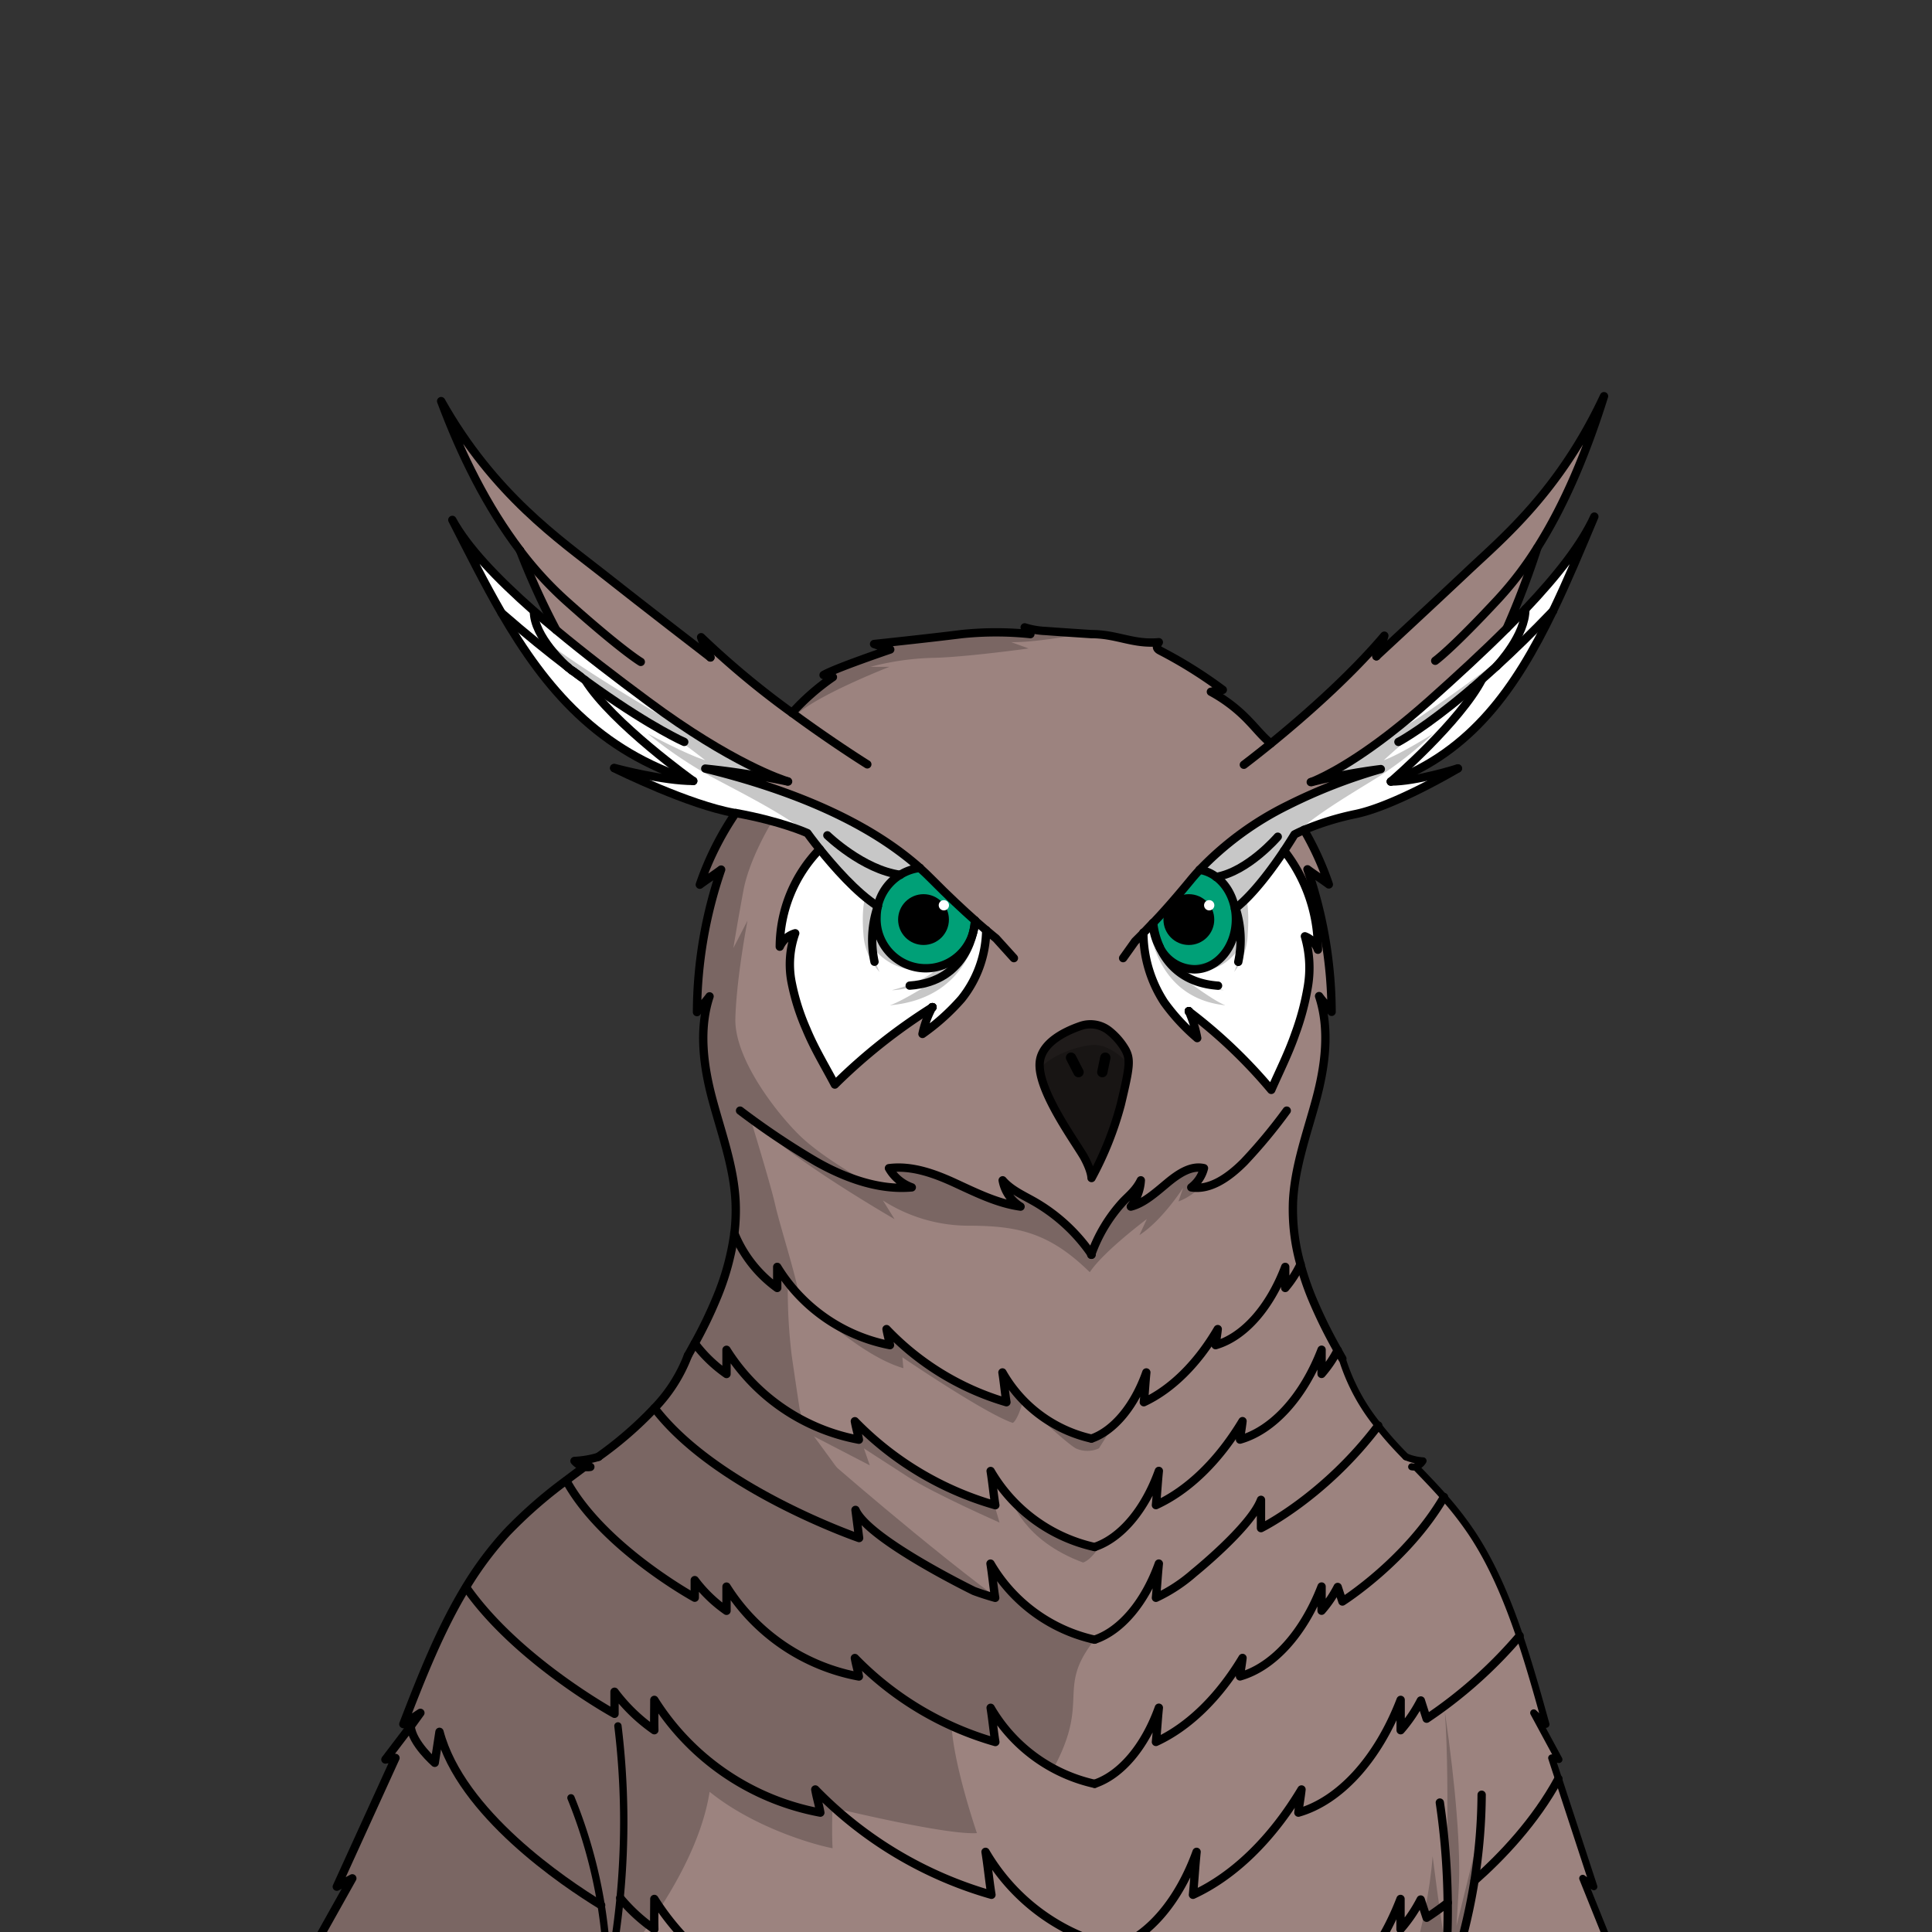 <svg xmlns="http://www.w3.org/2000/svg" viewBox="0 0 432 432">
  <rect x="0" y="0" width="432" height="432" fill="#333333" stroke="none"/>
  <defs>
    <style>.GUNDAN_OWL_BODY_GUNDAN_OWL_BODY_30_cls-1{isolation:isolate;}.GUNDAN_OWL_BODY_GUNDAN_OWL_BODY_30_cls-2{fill:#00a077;}.GUNDAN_OWL_BODY_GUNDAN_OWL_BODY_30_cls-3{fill:#fff;}.GUNDAN_OWL_BODY_GUNDAN_OWL_BODY_30_cls-4{fill:#1f1b1a;}.GUNDAN_OWL_BODY_GUNDAN_OWL_BODY_30_cls-5{fill:#9c837f;}.GUNDAN_OWL_BODY_GUNDAN_OWL_BODY_30_cls-6,.GUNDAN_OWL_BODY_GUNDAN_OWL_BODY_30_cls-7,.GUNDAN_OWL_BODY_GUNDAN_OWL_BODY_30_cls-8,.GUNDAN_OWL_BODY_GUNDAN_OWL_BODY_30_cls-9{fill:none;stroke:#000;stroke-linecap:round;stroke-linejoin:round;}.GUNDAN_OWL_BODY_GUNDAN_OWL_BODY_30_cls-6{stroke-width:1.86px;}.GUNDAN_OWL_BODY_GUNDAN_OWL_BODY_30_cls-7{stroke-width:2.31px;}.GUNDAN_OWL_BODY_GUNDAN_OWL_BODY_30_cls-8{stroke-width:1.64px;}.GUNDAN_OWL_BODY_GUNDAN_OWL_BODY_30_cls-9{stroke-width:1.57px;}.GUNDAN_OWL_BODY_GUNDAN_OWL_BODY_30_cls-10{opacity:0.22;mix-blend-mode:multiply;}</style>
  </defs>
  <g class="GUNDAN_OWL_BODY_GUNDAN_OWL_BODY_30_cls-1">
    <g id="body">
      <path class="GUNDAN_OWL_BODY_GUNDAN_OWL_BODY_30_cls-2" d="M208.26,196.54c-.8-.81-1.66-1.63-2.59-2.47h0a10.68,10.68,0,0,0-4.38,1.54h0a11.09,11.09,0,0,0-5,7A11.35,11.35,0,0,0,196,205a11,11,0,0,0,22,.84h0C215.46,203.54,212,200.37,208.26,196.54Z" />
      <path class="GUNDAN_OWL_BODY_GUNDAN_OWL_BODY_30_cls-2" d="M276.14,203.2c-.83-4.58-4-8.12-7.93-8.71-.79.85-1.52,1.69-2.19,2.51-3.2,3.89-6.08,7.1-8.26,9.42.35,5.78,4.38,10.34,9.28,10.34,5.14,0,9.31-5,9.31-11.18A13.25,13.25,0,0,0,276.14,203.2Z" />
      <circle cx="206.5" cy="205.62" r="5.68" />
      <circle class="GUNDAN_OWL_BODY_GUNDAN_OWL_BODY_30_cls-3" cx="211.05" cy="202.42" r="1.15" />
      <circle cx="265.83" cy="205.62" r="5.68" />
      <circle class="GUNDAN_OWL_BODY_GUNDAN_OWL_BODY_30_cls-3" cx="270.38" cy="202.42" r="1.15" />
      <path class="GUNDAN_OWL_BODY_GUNDAN_OWL_BODY_30_cls-4" d="M251.69,234.78c1.14,2.24,1,3.82-1.08,12.21A74.38,74.38,0,0,1,244,263.41s0-1.45-1.57-4.48-10.66-15.15-10-21.5c.48-4.4,5.82-6.89,9.06-8a6.72,6.72,0,0,1,6.36,1A14.85,14.85,0,0,1,251.69,234.78Z" />
      <path class="GUNDAN_OWL_BODY_GUNDAN_OWL_BODY_30_cls-5" d="M353.9,420l2.49,1.87-7.92-24.17c-.5-1.54-1-3.08-1.51-4.62l1.62.35c-1.89-3.48-3.76-7-5.64-10.43l2.74,2.51c-1.84-6.63-3.72-13.33-5.9-19.77-2.85-8.38-6.22-16.32-10.74-23.09a75.88,75.88,0,0,0-6.17-7.94c-2.06-2.34-4.2-4.56-6.34-6.77a2.86,2.86,0,0,0,1.68-1.33,11.7,11.7,0,0,1-3.86-.92h0c-1-1-2.12-2.18-3.31-3.51-.94-1.06-1.91-2.21-2.87-3.46a44.4,44.4,0,0,1-7.8-14.22q-.12-.37-.21-.75c-.36-.62-.71-1.24-1.06-1.87a108.59,108.59,0,0,1-5.71-11.61,63,63,0,0,1-2.59-7.6h0a45.24,45.24,0,0,1-1.67-14c.38-7.8,3.12-15.25,5.16-22.79s3.12-15.77.67-23.18c.93,1.28,1.87,2.23,2.8,3.52a99.11,99.11,0,0,0-5.4-31.87c1.6,1.2,3.18,2.18,4.78,3.38a66.77,66.77,0,0,0-5.56-12.2c-1.4.6-2.12,1-2.12,1s-.89,1.49-2.31,3.63a35.57,35.57,0,0,1,7.55,22.14,5,5,0,0,0-2.91-3,25.21,25.21,0,0,1,.68,11.11,58.15,58.15,0,0,1-2.84,10.72c-1.51,4.35-3.53,8.34-5.36,12.51a113.64,113.64,0,0,0-18.42-17.54,26.57,26.57,0,0,1,1.86,6,45.15,45.15,0,0,1-7.38-8,28.77,28.77,0,0,1-4.66-15.58h0c.59-.6,1.3-1.34,2.1-2.2,0,0,0,0,0,0h0c2.18-2.31,5-5.51,8.22-9.37.67-.82,1.4-1.66,2.19-2.51A70.15,70.15,0,0,1,288,180.05a119.57,119.57,0,0,1,20.79-8.12,129.49,129.49,0,0,0-15.51,2.91c1-.39,7-2.82,17.06-10.48l1-.78c2.52-2,5.29-4.25,8.27-6.91,6.15-5.48,12.05-10.91,17.32-16.17a190.55,190.55,0,0,0,6.85-18v0c6.26-9.88,11.1-21.64,14.92-33.88-9.94,21.29-22.55,31.58-30.52,39.15s-20,18.65-20.38,19a25.16,25.16,0,0,0,1.77-4.61c-8,9.45-18.73,18.7-25.35,24.09a10.41,10.41,0,0,1-.81-.68c-1.44-1.3-2.67-2.82-4-4.22a34.08,34.08,0,0,0-8.6-6.64l2.66-.43a101,101,0,0,0-13.95-8.73c-.94-.47-1-1-.35-1.92-5.77.54-9.29-1.81-15.09-1.81,0,0-7.11-.46-10.25-.7a18,18,0,0,1-4.66-.81l1.28,1.51a74.15,74.15,0,0,0-15.38,0c-7.34.93-19.57,2.21-19.57,2.21l3.61,1.29s-12.35,4.19-14.91,5.71l2.09.46a51.89,51.89,0,0,0-9.13,8,190.59,190.59,0,0,1-20.34-16.92,23.81,23.81,0,0,0,2.08,4.53c-.45-.34-14.82-11.41-24.1-18.74-9.44-7.46-24.35-17.6-36.12-38.57,4.51,12.06,10.25,23.64,17.65,33.38a0,0,0,0,0,0,0,166.4,166.4,0,0,0,8.1,17.78c6.23,5.18,13.21,10.53,20.5,15.93,18.87,14,30.23,17.61,31.25,17.92a180,180,0,0,0-18.44-2.89c25.18,6.19,39.49,14.65,48,22.23h0c.93.84,1.79,1.66,2.59,2.47,3.78,3.83,7.2,7,9.77,9.28h0l2.49,2.16h0A25.17,25.17,0,0,1,215,223.35a49.41,49.41,0,0,1-8.73,7.84,22.83,22.83,0,0,1,2.2-6,127.24,127.24,0,0,0-21.8,17.28c-2.16-4.11-4.55-8-6.34-12.33A49.92,49.92,0,0,1,177,219.62a20.85,20.85,0,0,1,.81-10.94,5.51,5.51,0,0,0-3.45,3,31.53,31.53,0,0,1,8.94-21.81c-1.69-2.1-2.74-3.57-2.74-3.57s-5.75-2.65-16.11-4.51a66.67,66.67,0,0,0-8,16c1.6-1.2,3.18-2.18,4.77-3.38a99.38,99.38,0,0,0-5.4,31.87c.93-1.29,1.87-2.24,2.81-3.52-2.46,7.41-1.37,15.64.67,23.18s4.78,15,5.15,22.79a42.32,42.32,0,0,1-.27,7,57.33,57.33,0,0,1-4,14.55,99,99,0,0,1-4.86,10.06c-.5.92-1,1.83-1.53,2.74a34.66,34.66,0,0,1-7.47,11.75,83.87,83.87,0,0,1-12.53,10.87h0a21.73,21.73,0,0,1-5.37.92,4,4,0,0,0,2.33,1.33c-1.38,1-2.77,2-4.14,3.1a101.82,101.82,0,0,0-13.26,11.61,76.21,76.21,0,0,0-9.15,12.24c-5.8,9.52-10,20.16-14,30.62L94,383,91.83,386l-5.65,7.51,2.25-.35q-6.56,14.38-13.12,28.79L78.78,420,63.66,447H135c.31-1.32.59-2.64.86-4,0,1.32,0,2.64,0,4h46.93c-.18-.73-.36-1.48-.51-2.36.78.8,1.58,1.59,2.39,2.36H289.52c.5-.77,1-1.56,1.47-2.36-.1.88-.2,1.63-.32,2.36h74.09ZM232.5,237.43c.48-4.4,5.82-6.89,9.06-8a6.72,6.72,0,0,1,6.36,1,14.85,14.85,0,0,1,3.77,4.35c1.14,2.24,1,3.82-1.08,12.21A74.38,74.38,0,0,1,244,263.41s0-1.45-1.57-4.48S231.8,243.78,232.5,237.43Z" />
      <path class="GUNDAN_OWL_BODY_GUNDAN_OWL_BODY_30_cls-3" d="M341.11,136.18h0c-1.35,1.42-2.76,2.86-4.21,4.31-5.27,5.26-11.17,10.69-17.32,16.17-3,2.66-5.75,4.94-8.27,6.91l-1,.78c-10,7.66-16.06,10.09-17.06,10.48a129.49,129.49,0,0,1,15.51-2.91A119.57,119.57,0,0,0,288,180.05a70.15,70.15,0,0,0-19.75,14.44c3.93.59,7.1,4.13,7.93,8.71a13.25,13.25,0,0,1,.21,2.38c0,6.17-4.17,11.18-9.31,11.18a9,9,0,0,1-7.68-4.85l0-.07,0,0a12.58,12.58,0,0,1-1.55-5.39c-.8.86-1.51,1.6-2.1,2.2h0a28.77,28.77,0,0,0,4.66,15.58,45.15,45.15,0,0,0,7.38,8,26.57,26.57,0,0,0-1.86-6,113.64,113.64,0,0,1,18.42,17.54c1.83-4.17,3.85-8.16,5.36-12.51a58.15,58.15,0,0,0,2.84-10.72,25.21,25.21,0,0,0-.68-11.11,5,5,0,0,1,2.91,3,35.57,35.57,0,0,0-7.55-22.14c1.42-2.14,2.31-3.63,2.31-3.63s.72-.4,2.12-1A62.11,62.11,0,0,1,303.24,182c8.72-1.86,22.31-9.91,22.73-10.16-.41.12-9.28,2.94-15,2.94h0C329,168,338.9,153.92,347.24,136.62h0c3.2-6.64,6.17-13.75,9.25-21.1C353.68,121.73,348.17,128.74,341.11,136.18ZM265.8,226.11s0,0,0,0l0,0Z" />
      <path class="GUNDAN_OWL_BODY_GUNDAN_OWL_BODY_30_cls-3" d="M218,206a11,11,0,0,1-22-1,11.67,11.67,0,0,1,.24-2.31.06.06,0,0,1,0,0,11.09,11.09,0,0,1,5-7h0a10.68,10.68,0,0,1,4.38-1.54c-8.47-7.58-22.78-16-48-22.23a180,180,0,0,1,18.44,2.89c-1-.31-12.38-3.93-31.25-17.92-7.29-5.4-14.27-10.75-20.5-15.93-1.72-1.43-3.39-2.85-5-4.25-8.35-7.33-14.88-14.24-18.22-20.36,3.66,7.23,7.16,14.24,11,20.78C122,154.09,133.8,168,155,174.64c-6.61,0-16.89-2.7-17.66-2.9,1,.48,16.71,8.2,26.86,10l.2,0c10.36,1.86,16.11,4.51,16.11,4.51s1.05,1.47,2.74,3.57a31.53,31.53,0,0,0-8.94,21.81,5.51,5.51,0,0,1,3.45-3,20.85,20.85,0,0,0-.81,10.94,49.92,49.92,0,0,0,3.36,10.56c1.79,4.29,4.18,8.22,6.34,12.33a127.24,127.24,0,0,1,21.8-17.28,22.83,22.83,0,0,0-2.2,6,49.41,49.41,0,0,0,8.73-7.84A25.17,25.17,0,0,0,220.52,208h0L218,205.83S218,205.88,218,206Z" />
      <path class="GUNDAN_OWL_BODY_GUNDAN_OWL_BODY_30_cls-6" d="M177.11,159.4a51.89,51.89,0,0,1,9.13-8l-2.09-.46c2.56-1.52,14.91-5.71,14.91-5.71L195.45,144s12.23-1.28,19.57-2.21a74.15,74.15,0,0,1,15.38,0l-1.28-1.51a18,18,0,0,0,4.66.81c3.14.24,10.25.7,10.25.7,5.8,0,9.32,2.35,15.09,1.81-.63.95-.59,1.45.35,1.92a101,101,0,0,1,13.95,8.73l-2.66.43a34.08,34.08,0,0,1,8.6,6.64c1.35,1.4,2.58,2.92,4,4.22a10.41,10.41,0,0,0,.81.68" />
      <path class="GUNDAN_OWL_BODY_GUNDAN_OWL_BODY_30_cls-6" d="M153.82,303.11c.52-.91,1-1.82,1.53-2.74a99,99,0,0,0,4.86-10.06,57.33,57.33,0,0,0,4-14.55,42.32,42.32,0,0,0,.27-7c-.37-7.8-3.12-15.25-5.15-22.79s-3.13-15.77-.67-23.18c-.94,1.28-1.88,2.23-2.81,3.52a99.38,99.38,0,0,1,5.4-31.87c-1.59,1.2-3.17,2.18-4.77,3.38a66.67,66.67,0,0,1,8-16" />
      <path class="GUNDAN_OWL_BODY_GUNDAN_OWL_BODY_30_cls-6" d="M290.79,282.7a45.24,45.24,0,0,1-1.67-14c.38-7.8,3.12-15.25,5.16-22.79s3.12-15.77.67-23.18c.93,1.28,1.87,2.23,2.8,3.52a99.11,99.11,0,0,0-5.4-31.87c1.6,1.2,3.18,2.18,4.78,3.38a66.77,66.77,0,0,0-5.56-12.2" />
      <path class="GUNDAN_OWL_BODY_GUNDAN_OWL_BODY_30_cls-6" d="M300.15,303.79c-.36-.62-.71-1.24-1.06-1.87a108.59,108.59,0,0,1-5.71-11.61,63,63,0,0,1-2.59-7.6" />
      <path class="GUNDAN_OWL_BODY_GUNDAN_OWL_BODY_30_cls-6" d="M116.29,123.1a79.4,79.4,0,0,0,10.21,11.17C139.09,145.54,143.28,148,143.28,148" />
      <path class="GUNDAN_OWL_BODY_GUNDAN_OWL_BODY_30_cls-6" d="M158.86,147h0c-.45-.34-14.82-11.41-24.1-18.74-9.44-7.46-24.35-17.6-36.12-38.57,4.51,12.06,10.25,23.64,17.65,33.38" />
      <path class="GUNDAN_OWL_BODY_GUNDAN_OWL_BODY_30_cls-6" d="M193.93,170.91s-7.58-4.72-16.82-11.51a190.59,190.59,0,0,1-20.34-16.92,23.81,23.81,0,0,0,2.08,4.53" />
      <path class="GUNDAN_OWL_BODY_GUNDAN_OWL_BODY_30_cls-6" d="M116.28,123.08a0,0,0,0,0,0,0,166.4,166.4,0,0,0,8.1,17.78" />
      <path class="GUNDAN_OWL_BODY_GUNDAN_OWL_BODY_30_cls-6" d="M196.28,202.64c-4.78-3-9.95-9-13-12.78-1.69-2.1-2.74-3.57-2.74-3.57s-5.75-2.65-16.11-4.51l-.2,0c-10.15-1.8-25.89-9.52-26.86-10" />
      <path class="GUNDAN_OWL_BODY_GUNDAN_OWL_BODY_30_cls-6" d="M137.31,171.72h.05c.77.2,11,2.9,17.66,2.9-21.22-6.66-33-20.55-42.88-37.59-3.79-6.54-7.29-13.55-11-20.78,3.34,6.12,9.87,13,18.22,20.36,1.59,1.4,3.26,2.82,5,4.25,6.23,5.18,13.21,10.53,20.5,15.93,18.87,14,30.23,17.61,31.25,17.92" />
      <path class="GUNDAN_OWL_BODY_GUNDAN_OWL_BODY_30_cls-6" d="M220.52,208c1.39,1.18,2.19,1.82,2.19,1.82l4,4.42" />
      <path class="GUNDAN_OWL_BODY_GUNDAN_OWL_BODY_30_cls-6" d="M218,205.83l2.49,2.16" />
      <path class="GUNDAN_OWL_BODY_GUNDAN_OWL_BODY_30_cls-6" d="M205.67,194.07c.93.84,1.79,1.66,2.59,2.47,3.78,3.83,7.2,7,9.77,9.28" />
      <path class="GUNDAN_OWL_BODY_GUNDAN_OWL_BODY_30_cls-6" d="M176.22,174.75h-.08a180,180,0,0,0-18.44-2.89c25.18,6.19,39.49,14.65,48,22.23" />
      <path class="GUNDAN_OWL_BODY_GUNDAN_OWL_BODY_30_cls-6" d="M127.1,149.26c-4.48-3.41-9.49-7.45-14.95-12.21" />
      <path class="GUNDAN_OWL_BODY_GUNDAN_OWL_BODY_30_cls-6" d="M128,150a2.07,2.07,0,0,1-.25-.19" />
      <path class="GUNDAN_OWL_BODY_GUNDAN_OWL_BODY_30_cls-6" d="M128.91,150.62l-.69-.51" />
      <path class="GUNDAN_OWL_BODY_GUNDAN_OWL_BODY_30_cls-6" d="M129.85,151.32c-.22-.15-.44-.32-.66-.49" />
      <path class="GUNDAN_OWL_BODY_GUNDAN_OWL_BODY_30_cls-6" d="M153,165.9S146,162.84,133.49,154h0l-2.58-1.85" />
      <path class="GUNDAN_OWL_BODY_GUNDAN_OWL_BODY_30_cls-6" d="M208.47,225.23a127.24,127.24,0,0,0-21.8,17.28c-2.16-4.11-4.55-8-6.34-12.33A49.92,49.92,0,0,1,177,219.62a20.85,20.85,0,0,1,.81-10.94,5.51,5.51,0,0,0-3.45,3,31.53,31.53,0,0,1,8.94-21.81" />
      <path class="GUNDAN_OWL_BODY_GUNDAN_OWL_BODY_30_cls-6" d="M208.49,225.21h0" />
      <path class="GUNDAN_OWL_BODY_GUNDAN_OWL_BODY_30_cls-6" d="M208.51,225.21s0,0,0,0S208.53,225.22,208.51,225.21Z" />
      <path class="GUNDAN_OWL_BODY_GUNDAN_OWL_BODY_30_cls-6" d="M208.51,225.21h0" />
      <path class="GUNDAN_OWL_BODY_GUNDAN_OWL_BODY_30_cls-6" d="M208.47,225.22s0,0,0,0" />
      <line class="GUNDAN_OWL_BODY_GUNDAN_OWL_BODY_30_cls-6" x1="208.47" y1="225.22" x2="208.47" y2="225.23" />
      <path class="GUNDAN_OWL_BODY_GUNDAN_OWL_BODY_30_cls-6" d="M220.52,208h0A25.17,25.17,0,0,1,215,223.35a49.41,49.41,0,0,1-8.73,7.84,22.83,22.83,0,0,1,2.2-6" />
      <line class="GUNDAN_OWL_BODY_GUNDAN_OWL_BODY_30_cls-6" x1="218.03" y1="205.83" x2="218.03" y2="205.82" />
      <path class="GUNDAN_OWL_BODY_GUNDAN_OWL_BODY_30_cls-6" d="M196.27,202.68A11.67,11.67,0,0,0,196,205a11,11,0,0,0,22,1" />
      <path class="GUNDAN_OWL_BODY_GUNDAN_OWL_BODY_30_cls-6" d="M201.27,195.61a11.09,11.09,0,0,0-5,7" />
      <path class="GUNDAN_OWL_BODY_GUNDAN_OWL_BODY_30_cls-6" d="M205.67,194.07h0a10.68,10.68,0,0,0-4.38,1.54" />
      <path class="GUNDAN_OWL_BODY_GUNDAN_OWL_BODY_30_cls-6" d="M155,174.64s-18.18-13-24.12-22.53c0,0,0,0,0,0l-.67-.49-.37-.28-.66-.49-.28-.21-.69-.51L128,150l-.25-.19-.67-.5,0,0c-.46-.4-7.75-6.92-7.69-12.63" />
      <path class="GUNDAN_OWL_BODY_GUNDAN_OWL_BODY_30_cls-6" d="M185,186.78s7.9,7.68,16.31,8.83h0" />
      <path class="GUNDAN_OWL_BODY_GUNDAN_OWL_BODY_30_cls-6" d="M307.76,146.74h0c.41-.38,12.54-11.6,20.38-19s20.58-17.86,30.52-39.15c-3.82,12.24-8.66,24-14.92,33.88a77.14,77.14,0,0,1-8.64,11.36c-10.63,11.44-14.18,13.92-14.18,13.92" />
      <path class="GUNDAN_OWL_BODY_GUNDAN_OWL_BODY_30_cls-6" d="M278.13,171s2.4-1.8,6.06-4.77c6.62-5.39,17.35-14.64,25.35-24.09a25.16,25.16,0,0,1-1.77,4.61" />
      <path class="GUNDAN_OWL_BODY_GUNDAN_OWL_BODY_30_cls-6" d="M336.9,140.5a190.55,190.55,0,0,0,6.85-18v0" />
      <path class="GUNDAN_OWL_BODY_GUNDAN_OWL_BODY_30_cls-6" d="M329.22,153.78h0" />
      <path class="GUNDAN_OWL_BODY_GUNDAN_OWL_BODY_30_cls-6" d="M276.14,203.2l.15-.12c4-3.13,8.28-9,10.85-12.86,1.42-2.14,2.31-3.63,2.31-3.63s.72-.4,2.12-1A62.11,62.11,0,0,1,303.24,182c8.72-1.86,22.31-9.91,22.73-10.16" />
      <path class="GUNDAN_OWL_BODY_GUNDAN_OWL_BODY_30_cls-6" d="M341.11,136.19c-1.35,1.42-2.76,2.86-4.21,4.31-5.27,5.26-11.17,10.69-17.32,16.17-3,2.66-5.75,4.94-8.27,6.91l-1,.78c-10,7.66-16.06,10.09-17.06,10.48" />
      <path class="GUNDAN_OWL_BODY_GUNDAN_OWL_BODY_30_cls-6" d="M347.25,136.61c3.2-6.64,6.17-13.75,9.25-21.1-2.82,6.22-8.33,13.23-15.39,20.67" />
      <path class="GUNDAN_OWL_BODY_GUNDAN_OWL_BODY_30_cls-6" d="M311,174.75C329,168,338.9,153.92,347.24,136.62" />
      <path class="GUNDAN_OWL_BODY_GUNDAN_OWL_BODY_30_cls-6" d="M326,171.81h0c-.41.12-9.28,2.94-15,2.94" />
      <path class="GUNDAN_OWL_BODY_GUNDAN_OWL_BODY_30_cls-6" d="M255.66,208.63c-1.18,1.2-1.85,1.85-1.85,1.85l-2.68,3.76" />
      <path class="GUNDAN_OWL_BODY_GUNDAN_OWL_BODY_30_cls-6" d="M257.8,206.38s0,0,0,0c-.8.86-1.51,1.6-2.1,2.2" />
      <path class="GUNDAN_OWL_BODY_GUNDAN_OWL_BODY_30_cls-6" d="M293.09,174.88h.07l.08,0a129.49,129.49,0,0,1,15.51-2.91A119.57,119.57,0,0,0,288,180.05a70.15,70.15,0,0,0-19.75,14.44c-.79.85-1.52,1.69-2.19,2.51-3.18,3.86-6,7.06-8.22,9.37" />
      <path class="GUNDAN_OWL_BODY_GUNDAN_OWL_BODY_30_cls-6" d="M334.61,149c3.79-3.46,8-7.56,12.63-12.38h0" />
      <path class="GUNDAN_OWL_BODY_GUNDAN_OWL_BODY_30_cls-6" d="M312.69,165.89l.6-.33c1.9-1.1,8.25-5,18.12-13.68" />
      <path class="GUNDAN_OWL_BODY_GUNDAN_OWL_BODY_30_cls-6" d="M265.84,226.12a26.57,26.57,0,0,1,1.86,6,45.15,45.15,0,0,1-7.38-8,28.77,28.77,0,0,1-4.66-15.58h0" />
      <path class="GUNDAN_OWL_BODY_GUNDAN_OWL_BODY_30_cls-6" d="M265.82,226.1s0,0,0,0" />
      <path class="GUNDAN_OWL_BODY_GUNDAN_OWL_BODY_30_cls-6" d="M265.82,226.1h0s0,0,0,0Z" />
      <path class="GUNDAN_OWL_BODY_GUNDAN_OWL_BODY_30_cls-6" d="M265.84,226.11h0" />
      <line class="GUNDAN_OWL_BODY_GUNDAN_OWL_BODY_30_cls-6" x1="265.84" y1="226.11" x2="265.84" y2="226.12" />
      <path class="GUNDAN_OWL_BODY_GUNDAN_OWL_BODY_30_cls-6" d="M287.14,190.22a35.57,35.57,0,0,1,7.55,22.14,5,5,0,0,0-2.91-3,25.21,25.21,0,0,1,.68,11.11,58.15,58.15,0,0,1-2.84,10.72c-1.51,4.35-3.53,8.34-5.36,12.51a113.64,113.64,0,0,0-18.42-17.54" />
      <path class="GUNDAN_OWL_BODY_GUNDAN_OWL_BODY_30_cls-6" d="M259.31,211.81a12.58,12.58,0,0,1-1.55-5.39" />
      <path class="GUNDAN_OWL_BODY_GUNDAN_OWL_BODY_30_cls-6" d="M268.21,194.49c3.93.59,7.1,4.13,7.93,8.71a13.25,13.25,0,0,1,.21,2.38c0,6.17-4.17,11.18-9.31,11.18a9,9,0,0,1-7.68-4.85" />
      <path class="GUNDAN_OWL_BODY_GUNDAN_OWL_BODY_30_cls-6" d="M311,174.76h0c.47-.4,15.46-13.38,20.39-22.87l.5-.45.55-.49c.3-.28.57-.51.79-.71l1.34-1.21,0,0c.38-.41,6.54-7,6.5-12.81h0" />
      <path class="GUNDAN_OWL_BODY_GUNDAN_OWL_BODY_30_cls-6" d="M285.71,187.09s-6.69,7.81-13.79,9" />
      <path class="GUNDAN_OWL_BODY_GUNDAN_OWL_BODY_30_cls-6" d="M247.92,230.43a6.72,6.72,0,0,0-6.36-1c-3.24,1.12-8.58,3.61-9.06,8-.7,6.35,8.38,18.47,10,21.5s1.57,4.48,1.57,4.48A74.38,74.38,0,0,0,250.61,247c2-8.39,2.22-10,1.08-12.21A14.85,14.85,0,0,0,247.92,230.43Z" />
      <path class="GUNDAN_OWL_BODY_GUNDAN_OWL_BODY_30_cls-6" d="M244.09,280.57l0-.05a39.1,39.1,0,0,0-12.89-11.88c-2.47-1.4-5.16-2.59-7-4.72a8.68,8.68,0,0,0,4,5.88c-5.09-.69-9.94-3.1-14.6-5.25s-9.74-4-14.83-3.34a9.54,9.54,0,0,0,5.11,4.29c-7.37.67-14.8-2.07-21.25-5.68a172.51,172.51,0,0,1-17.15-11.48" />
      <path class="GUNDAN_OWL_BODY_GUNDAN_OWL_BODY_30_cls-6" d="M244,280.57l0-.05a34.65,34.65,0,0,1,7.17-11.88c1.37-1.4,2.87-2.59,3.92-4.72a10.44,10.44,0,0,1-2.24,5.88c2.83-.69,5.52-3.1,8.11-5.26s5.42-4,8.25-3.33a7.8,7.8,0,0,1-2.84,4.29c4.1.67,8.23-2.07,11.82-5.68a117.29,117.29,0,0,0,9.53-11.48" />
      <path class="GUNDAN_OWL_BODY_GUNDAN_OWL_BODY_30_cls-6" d="M164.19,275.76a28.16,28.16,0,0,0,9.6,12.23c0-1.72,0-3,0-4.71A38,38,0,0,0,199,300.78c-.24-1.35-.54-2.24-.77-3.59a60.54,60.54,0,0,0,26.81,16.35c-.37-2.39-.52-4.27-.89-6.66A30.68,30.68,0,0,0,244,321.66" />
      <path class="GUNDAN_OWL_BODY_GUNDAN_OWL_BODY_30_cls-6" d="M244.09,321.66c5-1.77,9.59-7.27,12.23-14.78-.24,2.39-.32,4.27-.56,6.66,6.22-2.91,12-8.61,16.53-16.35-.14,1.35-.33,2.24-.48,3.59,6.32-1.83,12.11-8.35,15.57-17.5,0,1.71,0,3,0,4.71a24.39,24.39,0,0,0,3.42-5.28h0" />
      <path class="GUNDAN_OWL_BODY_GUNDAN_OWL_BODY_30_cls-6" d="M155.35,300.37a31.22,31.22,0,0,0,7.1,6.86c0-2,0-3.44,0-5.41a44.55,44.55,0,0,0,29.6,20.1c-.27-1.55-.63-2.57-.9-4.13a71,71,0,0,0,31.41,18.78c-.44-2.74-.61-4.9-1.05-7.65a35.91,35.91,0,0,0,23.24,17" />
      <path class="GUNDAN_OWL_BODY_GUNDAN_OWL_BODY_30_cls-6" d="M244.79,345.9c5.91-2,11.24-8.35,14.33-17-.28,2.75-.38,4.91-.65,7.65,7.28-3.34,14-9.88,19.36-18.78-.17,1.56-.39,2.58-.56,4.13,7.4-2.11,14.19-9.59,18.24-20.1,0,2,0,3.44,0,5.41a26.56,26.56,0,0,0,3.6-5.31" />
      <path class="GUNDAN_OWL_BODY_GUNDAN_OWL_BODY_30_cls-6" d="M126.63,331.08c8.11,14.9,28.72,26.17,28.72,26.17v-3.93a31.22,31.22,0,0,0,7.1,6.86c0-2,0-3.44,0-5.41a44.55,44.55,0,0,0,29.6,20.1c-.27-1.55-.63-2.57-.9-4.13a71,71,0,0,0,31.41,18.78c-.44-2.74-.61-4.9-1.05-7.65a35.91,35.91,0,0,0,23.24,17" />
      <path class="GUNDAN_OWL_BODY_GUNDAN_OWL_BODY_30_cls-6" d="M244.79,398.85c5.91-2,11.24-8.35,14.33-17-.28,2.75-.38,4.91-.65,7.65,7.28-3.34,14-9.88,19.36-18.78-.17,1.56-.39,2.58-.56,4.13,7.4-2.11,14.19-9.59,18.24-20.1,0,2,0,3.44,0,5.41a26.56,26.56,0,0,0,3.6-5.31l1.06,3.25s14.37-9.06,22.72-23.37" />
      <path class="GUNDAN_OWL_BODY_GUNDAN_OWL_BODY_30_cls-6" d="M104.22,354.93c11.44,16.39,33.19,28.28,33.19,28.28v-4.93a38.83,38.83,0,0,0,8.9,8.6c-.06-2.47,0-4.31,0-6.78a55.91,55.91,0,0,0,37.12,25.21c-.34-1.95-.79-3.23-1.13-5.18a89.1,89.1,0,0,0,39.39,23.55c-.55-3.44-.77-6.15-1.32-9.6a45,45,0,0,0,29.14,21.29" />
      <path class="GUNDAN_OWL_BODY_GUNDAN_OWL_BODY_30_cls-6" d="M249.56,435.37c7.41-2.54,14.1-10.47,18-21.29-.35,3.45-.48,6.16-.81,9.6,9.12-4.19,17.58-12.39,24.27-23.55-.21,1.95-.49,3.23-.7,5.18,9.28-2.65,17.79-12,22.87-25.21,0,2.47,0,4.31,0,6.78a33.26,33.26,0,0,0,4.51-6.65L319,384.3a101.63,101.63,0,0,0,20.8-18.52" />
      <path class="GUNDAN_OWL_BODY_GUNDAN_OWL_BODY_30_cls-6" d="M91.83,386c.32,3.76,5.38,8.17,5.38,8.17l1.06-6.93c4.83,18.25,27.85,33.7,36.15,38.77" />
      <path class="GUNDAN_OWL_BODY_GUNDAN_OWL_BODY_30_cls-6" d="M138.68,424.39a38.38,38.38,0,0,0,7.63,7c-.06-2.47,0-4.31,0-6.78A56.36,56.36,0,0,0,173.35,447" />
      <path class="GUNDAN_OWL_BODY_GUNDAN_OWL_BODY_30_cls-6" d="M296.47,447c6.79-4.29,12.77-12.21,16.69-22.39,0,2.47,0,4.31,0,6.78a33.26,33.26,0,0,0,4.51-6.65l1.33,4.07s1.86-1.17,4.73-3.36" />
      <path class="GUNDAN_OWL_BODY_GUNDAN_OWL_BODY_30_cls-6" d="M329.72,420.52c6.12-5.41,13.57-13.23,18.75-22.78" />
      <path class="GUNDAN_OWL_BODY_GUNDAN_OWL_BODY_30_cls-6" d="M146.35,314.86c13.77,18.05,45.75,29.05,45.75,29.05l-.81-6.29c2.91,6.64,26.5,18.13,26.5,18.13q2.34.86,4.74,1.53c-.44-2.74-.61-4.9-1.05-7.65a36,36,0,0,0,23.24,17" />
      <path class="GUNDAN_OWL_BODY_GUNDAN_OWL_BODY_30_cls-6" d="M244.79,366.62c5.91-2,11.24-8.36,14.33-17-.28,2.75-.38,4.91-.65,7.65a35.62,35.62,0,0,0,8.49-5.56s12.7-10.24,15-16.34v6.32s14.15-6.94,26.23-22.94" />
      <path class="GUNDAN_OWL_BODY_GUNDAN_OWL_BODY_30_cls-6" d="M196.28,202.64a.06.06,0,0,0,0,0,23.29,23.29,0,0,0-.74,12.41" />
      <path class="GUNDAN_OWL_BODY_GUNDAN_OWL_BODY_30_cls-6" d="M218,205.83s0,0,0,.15c-.11,1.5-1.37,13.48-14.59,14.41" />
      <path class="GUNDAN_OWL_BODY_GUNDAN_OWL_BODY_30_cls-6" d="M276.14,202.64s.06.15.15.44a23.2,23.2,0,0,1,.59,12" />
      <path class="GUNDAN_OWL_BODY_GUNDAN_OWL_BODY_30_cls-6" d="M272.36,220.4c-7.61-.54-11.25-4.74-13-8.49l0-.07,0,0a18.11,18.11,0,0,1-1.51-5.43h0" />
      <line class="GUNDAN_OWL_BODY_GUNDAN_OWL_BODY_30_cls-7" x1="239.49" y1="236.5" x2="241.16" y2="239.73" />
      <line class="GUNDAN_OWL_BODY_GUNDAN_OWL_BODY_30_cls-7" x1="247.15" y1="236.5" x2="246.48" y2="239.73" />
      <path class="GUNDAN_OWL_BODY_GUNDAN_OWL_BODY_30_cls-6" d="M364.76,447H63.66l15.12-27-3.47,1.87q6.56-14.4,13.12-28.79l-2.25.35L91.83,386,94,383l-3.81,2.51c4.05-10.46,8.21-21.1,14-30.62a76.21,76.21,0,0,1,9.15-12.24,101.82,101.82,0,0,1,13.26-11.61c1.37-1.05,2.76-2.07,4.14-3.1" />
      <path class="GUNDAN_OWL_BODY_GUNDAN_OWL_BODY_30_cls-6" d="M133.82,325.73a83.87,83.87,0,0,0,12.53-10.87,34.66,34.66,0,0,0,7.47-11.75" />
      <path class="GUNDAN_OWL_BODY_GUNDAN_OWL_BODY_30_cls-6" d="M132,328a3.78,3.78,0,0,1-1.21,0,4,4,0,0,1-2.33-1.33,21.73,21.73,0,0,0,5.37-.92h0" />
      <path class="GUNDAN_OWL_BODY_GUNDAN_OWL_BODY_30_cls-6" d="M322.52,447v0a164.94,164.94,0,0,0-.57-43.94" />
      <path class="GUNDAN_OWL_BODY_GUNDAN_OWL_BODY_30_cls-6" d="M322.52,447v0a128.37,128.37,0,0,0,7.18-26.48h0a126.15,126.15,0,0,0,1.6-19.21" />
      <path class="GUNDAN_OWL_BODY_GUNDAN_OWL_BODY_30_cls-8" d="M135,447c.31-1.32.59-2.64.86-4a175.14,175.14,0,0,0,2.8-18.65,177,177,0,0,0-.49-38.43" />
      <path class="GUNDAN_OWL_BODY_GUNDAN_OWL_BODY_30_cls-8" d="M135.84,447c0-1.32,0-2.64,0-4A109.87,109.87,0,0,0,134.42,426a110.7,110.7,0,0,0-6.75-24" />
      <path class="GUNDAN_OWL_BODY_GUNDAN_OWL_BODY_30_cls-9" d="M316.53,328c2.14,2.21,4.28,4.43,6.34,6.77a75.88,75.88,0,0,1,6.17,7.94c4.52,6.77,7.89,14.71,10.74,23.09,2.18,6.44,4.06,13.14,5.9,19.77L342.94,383c1.88,3.48,3.75,6.95,5.64,10.43l-1.62-.35c.5,1.54,1,3.08,1.51,4.62l7.92,24.17L353.9,420l10.86,27" />
      <path class="GUNDAN_OWL_BODY_GUNDAN_OWL_BODY_30_cls-9" d="M314.34,325.73c-1-1-2.12-2.18-3.31-3.51-.94-1.06-1.91-2.21-2.87-3.46a44.4,44.4,0,0,1-7.8-14.22q-.12-.37-.21-.75" />
      <path class="GUNDAN_OWL_BODY_GUNDAN_OWL_BODY_30_cls-9" d="M314.34,325.73h0a11.7,11.7,0,0,0,3.86.92,2.86,2.86,0,0,1-1.68,1.33,2,2,0,0,1-.87,0" />
      <g class="GUNDAN_OWL_BODY_GUNDAN_OWL_BODY_30_cls-10">
        <path d="M129.3,447.4A37.84,37.84,0,0,0,132.53,425c-2.09-12.67-7.42-30.38-7.42-30.38l8.74,20.78s-2.8-13.12-4.37-26.14S127.67,364,127.67,364s2.77,19.66,6,29.45,5.47,17.92,5.47,17.92S141,395.79,141,392.12c.26,22.45-.87,32.41-2.18,40.71S136.28,448,136.28,448Z" />
        <path d="M313,447.4s6.17-16.63,7.34-32.36c1.4,11.18,2.72,19.54,2.72,19.54s1.32-35,0-51.93c2.52,17.24,3.59,31.5,3.11,39.73l-.49,8.23s5.44-22,5.64-23.15c-.73,15.27-6.06,39.94-6.06,39.94Z" />
        <path d="M218.66,206.91s-1.28,16.25-19.7,17.88c2.89-.94,9.51-5.2,9.51-5.2s-6.32,1.82-9.06,1.82c8.27-2.1,10.77-5.41,10.77-5.41a12.67,12.67,0,0,1-15.6-5.08,27.43,27.43,0,0,0,2.09,6.41,13.59,13.59,0,0,1-3.61-8.53c-.47-5.63.41-8.23.41-8.23s-10.29-9.18-12.94-14.28c-5.53-4.41-14.74-9-21.67-12.71A98.24,98.24,0,0,1,144.77,164s8.56,4.63,12.93,6c-13.2-10.49-30.08-19.45-35.92-26.85,8.48,6.75,26.66,17.24,26.66,17.24L173,173.58l-6.22.73a158.8,158.8,0,0,1,19.28,7.29c8.82,4.17,17.5,10.34,19.91,12.72-4.4,1-7.11,2-8.86,5.87s-.61,10.24,2.49,13,9.66,3.26,13,1a14.56,14.56,0,0,0,4.37-4l1-3.66Z" />
        <path d="M257,206.91s1.1,16.25,17,17.88c-2.5-.94-8.19-5.2-8.19-5.2s5.44,1.82,7.8,1.82c-7.12-2.1-9.28-5.41-9.28-5.41s8,4.18,13.43-5.08a29.88,29.88,0,0,1-1.8,6.41A14.57,14.57,0,0,0,279,208.8c.4-5.63-.35-8.23-.35-8.23s8.86-9.18,11.13-14.28c4.76-4.41,12.69-9,18.65-12.71A86,86,0,0,0,320.54,164s-7.37,4.63-11.13,6c11.36-10.49,25.88-19.45,30.91-26.85-7.3,6.75-22.94,17.24-22.94,17.24l-21.17,13.19,5.35.73A125.15,125.15,0,0,0,285,181.6c-7.59,4.17-15.06,10.34-17.14,12.72,3.79,1,6.13,2,7.63,5.87s.53,10.24-2.14,13-8.31,3.26-11.17,1a13.6,13.6,0,0,1-3.76-4l-.83-3.66Z" />
        <path d="M268.23,265.57a13.21,13.21,0,0,1-4.72,3.08l1.05-3.06s-4.63,7.25-9.78,10.58l1.66-3.59s-9.7,7.25-12.76,11.89c-9.09-8.92-16.17-10.4-27.26-10.4a35.51,35.51,0,0,1-19-5.65l2.61,4.19s-24.17-14-29.81-20.8c18.78,11.11,19.87,14.16,33,13.64a11.23,11.23,0,0,1-4.54-4.24s4.72-.71,13.34,2.72,13.63,5.36,15.38,5.48a22.25,22.25,0,0,1-2.84-3.88s7.38,3.18,10.35,5.33S243.8,280,243.8,280a21.14,21.14,0,0,1,5.48-9.38c4.43-4.48,5.23-4.89,5.23-4.89a3.73,3.73,0,0,1-.87,3.58c5-2.07,7.79-5.94,11-7.26s4.24-1.12,4.24-1.12l-1.16,3.57Z" />
        <path d="M252.07,237.66s-3.55-4.14-7.57-4-10.75,3-12,5.59c3.16,10.2,11.32,21.26,11.55,23.48A88.08,88.08,0,0,0,251,245.21,43.33,43.33,0,0,0,252.07,237.66Z" />
        <path d="M172.47,184s-5.07,8.26-6.3,15.45c-1.48,8-2.18,12.52-2.18,12.52l3.15-6.11s-2.45,12.67-2.71,21.84,9.46,21.41,14.36,26.18,13.51,9.56,13.51,9.56-14.89-6.73-19.7-10l-4.81-3.31s4.47,14.51,5.52,19.17,4.87,16.57,5.35,20.4l-2.5-2.91a121.19,121.19,0,0,0,.88,16.39c1.05,7.25,1.75,11.79,1.75,11.79l.64,2.67,7.8,10.67s-12.16-12.11-18.95-15.52a88.72,88.72,0,0,1-13.89-9.26s5.46-11.39,7.5-17.51,4-16.26,1.24-26.2-6.86-27-4.86-35.77l-2.44,2.3a96.73,96.73,0,0,1,1.29-17.42c1.57-9.47,3.14-13.25,3.14-13.25l-4.19,2.26s3.94-8.19,5.64-11.75,3.27-4.24,3.27-4.24Z" />
        <path d="M239.54,142.13s-8.44,1.57-13.45,1.45L230,145s-14.5,2-21.55,2.1a60.78,60.78,0,0,0-13.81,2h4.25s-17.18,6.7-21.26,11.18l.7-2.74,7.13-6.29-.33-.78,12.66-5-.64-2s18.94-1.73,23.59-2.09a54.74,54.74,0,0,1,8.44,0l.94-.1.54-.06,2.13-.23Z" />
        <path d="M179.29,290.28S191.83,303,202,305.93l-.23-2.44s18.46,12.58,24.7,14.68c1.16-.76,2.21-4.67,2.21-4.67s9.44,9,11.88,10.36a6.19,6.19,0,0,0,5.16,0l3.27-5.2s-4.06,2.77-5.46,2.77-11.61-4.33-12.75-6.54-5.56-6.39-5.56-6.39l-.3,4.89s-15.33-5.46-25.8-15.36l-.32,2.25s-8.49-1.53-14-5.77Z" />
        <path d="M246.65,344.5s-2.18,4.1-4.46,4.89c-13.54-5-16-14.12-16-14.12l-4.34-3.75.5,5,1.15,3.93s-14.6-6.44-20.45-10.2-9.88-6.39-9.88-6.39l1.32,3.8L179.72,320l-.29-2.46s11.89,5.32,12.08,4.09c.07-1.78.27-3.21.27-3.21s9.52,9.27,16,12.06,13.86,5.66,13.86,5.66l-.26-6.3,6,5.86s6.09,6.11,10.75,8,6.26,1.89,6.26,1.89Z" />
        <path d="M244.79,366.62s-16.68-3-22.8-17.23a74.17,74.17,0,0,0,.54,7.89s-24.77-9.56-31-19.21l.54,5.48s-36.29-32.69-35.81-44.84c-5.91,12.06-18.09,26.35-21.73,27a40.1,40.1,0,0,0-5.06,1.16l2.36,1.35S116.41,336.63,107,351s-16.07,34.12-16.07,34.12l2.19-.39-6,8.63.76,1L76,420.44l2.36.39L63.86,446.65h67.92s23.39-23.59,26.89-46c10,8.08,23.65,11.92,27.5,12.62-.24-4.19,0-9.08,0-9.08s25.28,6.17,32.27,5.7C212.84,393,212.8,386,212.8,386l9.73,3.56-1.3-7.28s3.5,7.06,14.45,12.91C243.83,380,236.08,377.56,244.79,366.62Z" />
        <path d="M171.72,294.28s1.44,15.42,5.13,21.55,10.38,12.41,10.38,12.41,30.86,26.79,44.84,35.33c-74.33-21.06-77.74-37.84-77.74-37.84L158.05,305l12.17-9Z" />
      </g>
    </g>
  </g>
</svg>